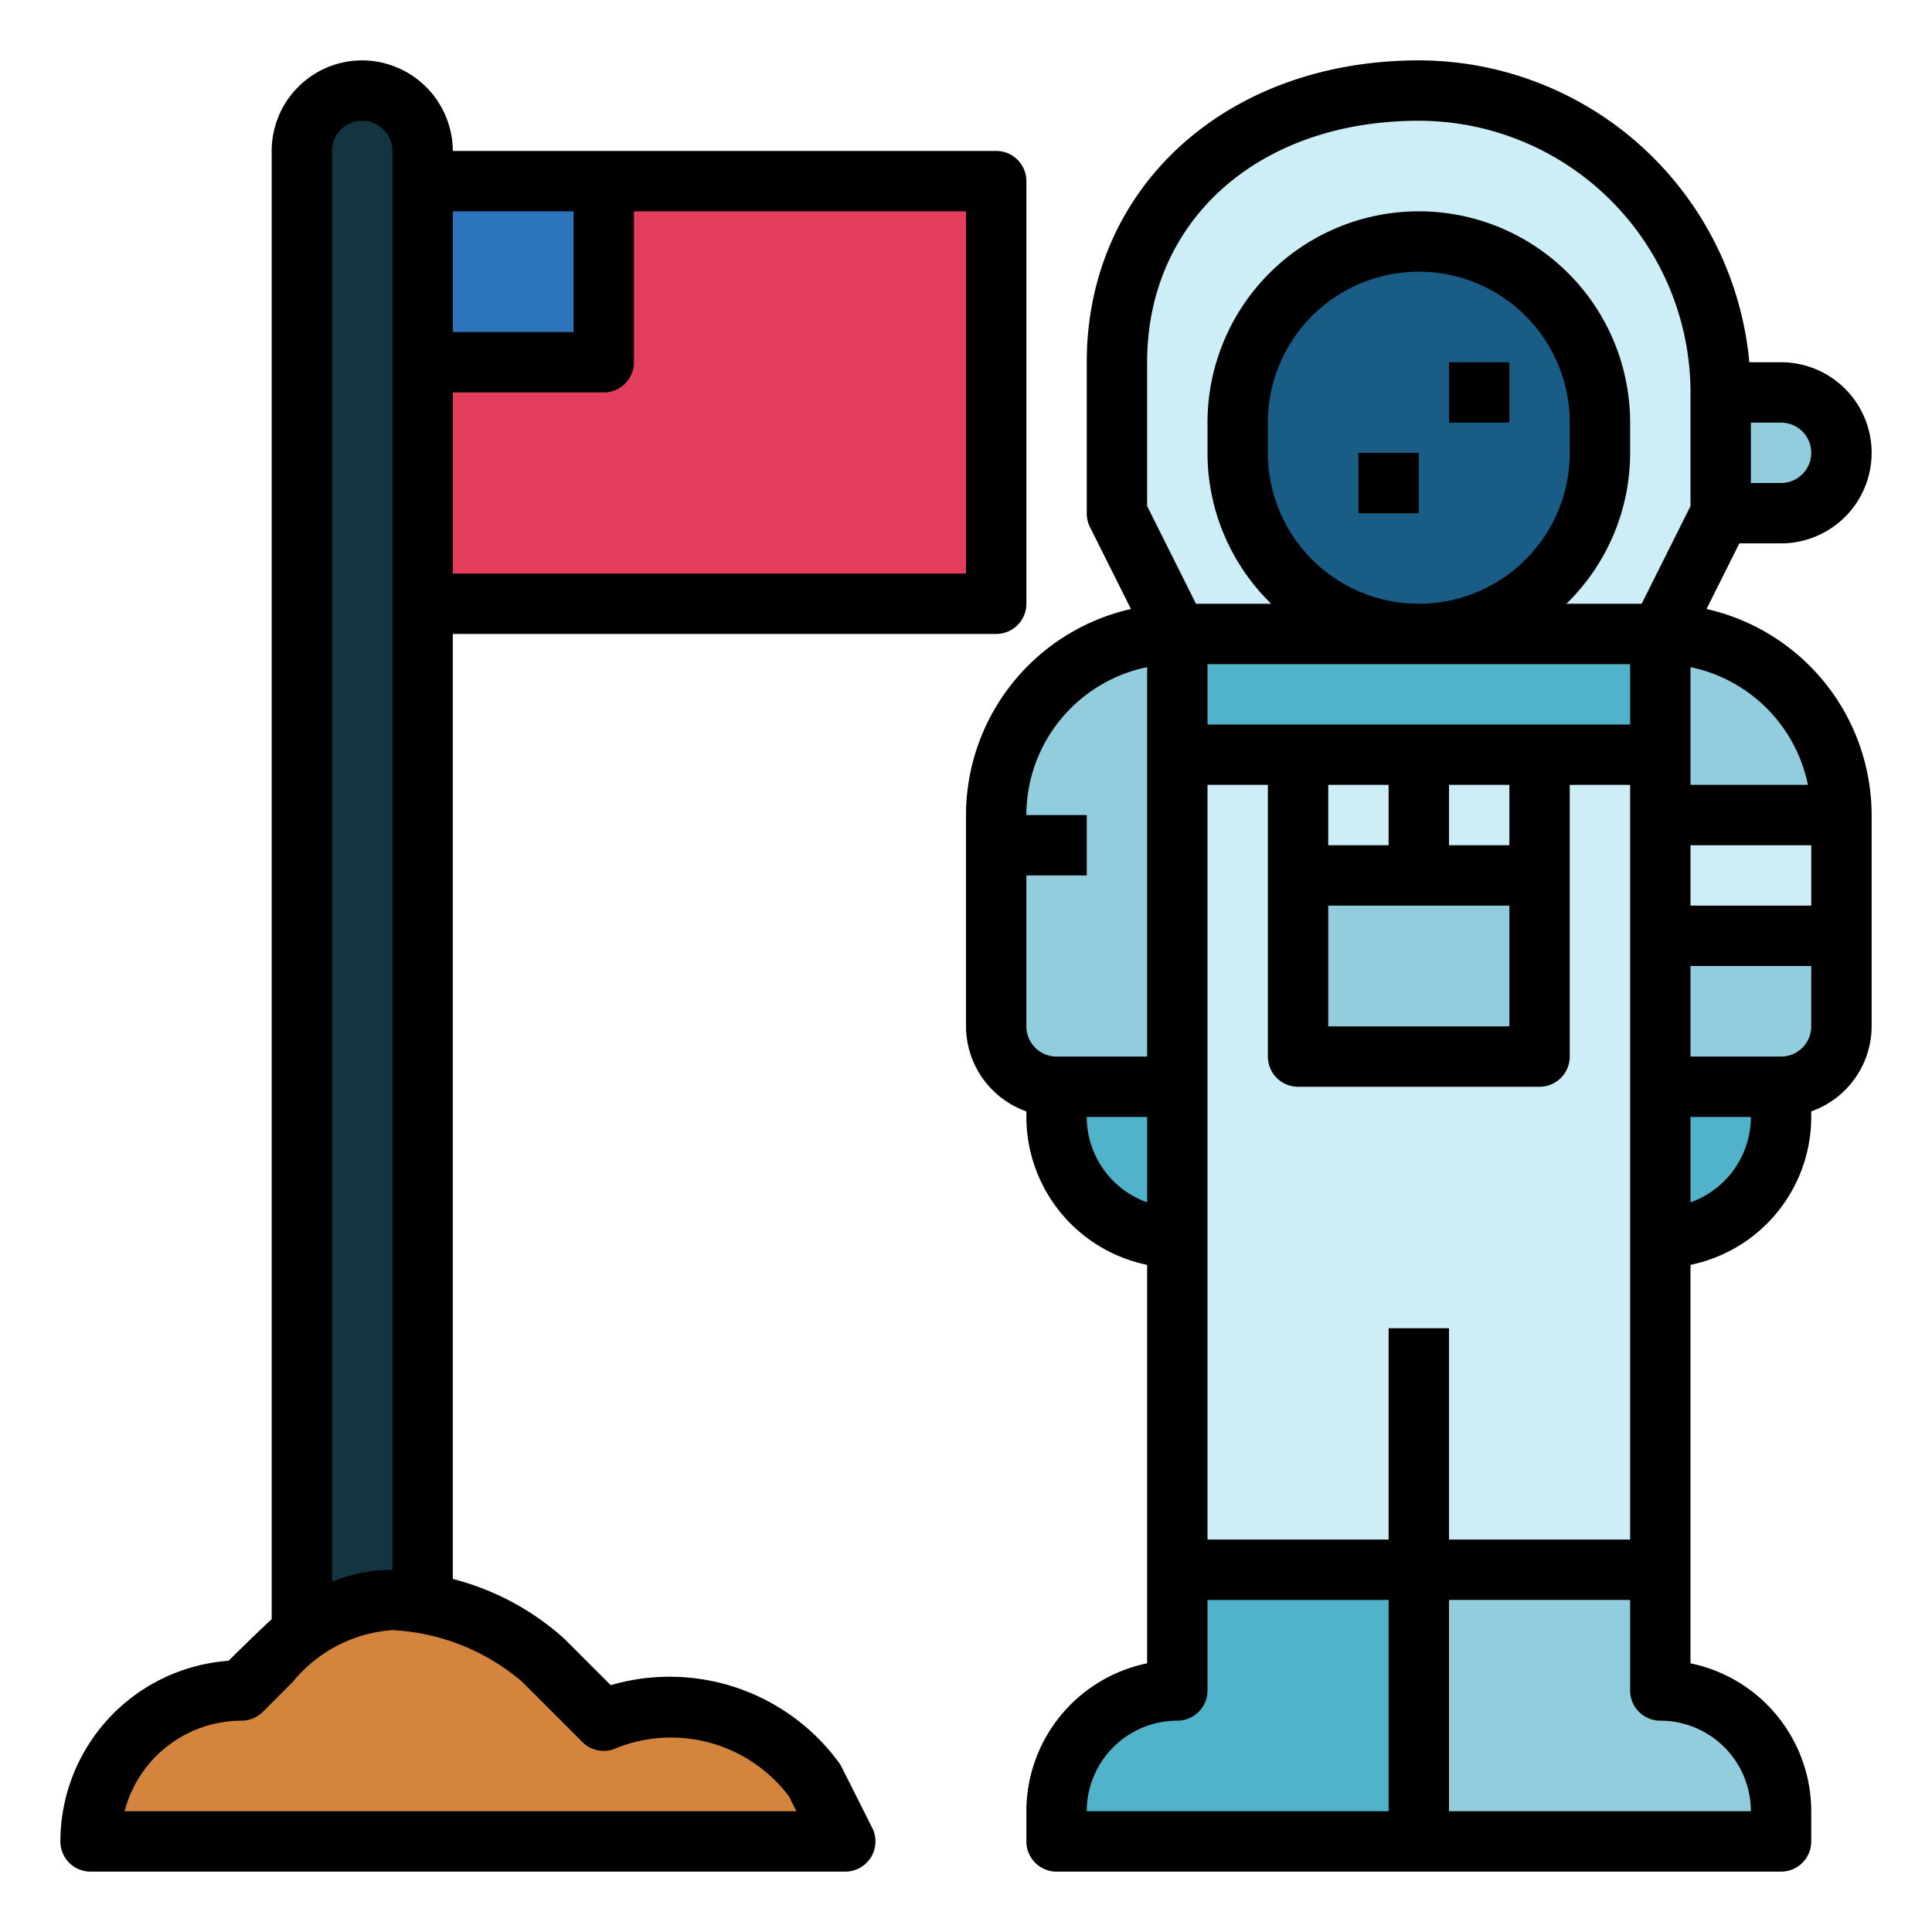<svg height="512" viewBox="0 0 64 64" width="512" xmlns="http://www.w3.org/2000/svg"><g id="Filled_outline" data-name="Filled outline"><path d="m12 3a2 2 0 0 1 2 2v50a0 0 0 0 1 0 0h-4a0 0 0 0 1 0 0v-50a2 2 0 0 1 2-2z" fill="#143441"/><path d="m14 6h19v14h-19z" fill="#e33e5c"/><path d="m14 6h6v6h-6z" fill="#2d75bb"/><path d="m39 25h16v27h-16z" fill="#cdeef6"/><path d="m39 52v4a4 4 0 0 0 -4 4v1h12v-9z" fill="#50b3c9"/><path d="m55 56v-4h-8v9h12v-1a4.012 4.012 0 0 0 -4-4z" fill="#92cdde"/><path d="m39 21h16v4h-16z" fill="#50b3c9"/><path d="m55 21h-16l-2-4v-5c0-5.523 4.477-9 10-9a10 10 0 0 1 10 10v4z" fill="#cdeef6"/><rect fill="#195c85" height="13" rx="6" width="12" x="41" y="8"/><path d="m57 13h2a2 2 0 0 1 2 2 2 2 0 0 1 -2 2h-2a0 0 0 0 1 0 0v-4a0 0 0 0 1 0 0z" fill="#92cdde"/><path d="m43 25h8v10h-8z" fill="#cdeef6"/><path d="m43 25h4v4h-4z" fill="#cdeef6"/><g fill="#92cdde"><path d="m43 29h8v6h-8z"/><path d="m39 36h-4a2 2 0 0 1 -2-2v-7a6 6 0 0 1 6-6z"/><path d="m61 34a2 2 0 0 1 -2 2h-4v-15a6 6 0 0 1 6 6z"/></g><path d="m35 36h4a0 0 0 0 1 0 0v5a0 0 0 0 1 0 0 4 4 0 0 1 -4-4v-1a0 0 0 0 1 0 0z" fill="#50b3c9"/><path d="m55 36h4a0 0 0 0 1 0 0v1a4 4 0 0 1 -4 4 0 0 0 0 1 0 0v-5a0 0 0 0 1 0 0z" fill="#50b3c9"/><path d="m55 27h6v4h-6z" fill="#cdeef6"/><path d="m3 61a5 5 0 0 1 5-5l1-1a5.683 5.683 0 0 1 4-2 8.119 8.119 0 0 1 5 2l2 2a5.858 5.858 0 0 1 7 2l1 2z" fill="#d3843d"/><path d="m59 18a3 3 0 0 0 0-6h-1.051a11.01 11.01 0 0 0 -10.949-10c-6.374 0-11 4.206-11 10v5a1 1 0 0 0 .1.447l1.364 2.727a7.009 7.009 0 0 0 -5.464 6.826v7a3 3 0 0 0 2 2.816v.184a5.009 5.009 0 0 0 4 4.9v13.2a5.008 5.008 0 0 0 -4 4.9v1a1 1 0 0 0 1 1h24a1 1 0 0 0 1-1v-1a5.008 5.008 0 0 0 -4-4.9v-13.2a5.009 5.009 0 0 0 4-4.9v-.184a3 3 0 0 0 2-2.816v-7a7.009 7.009 0 0 0 -5.469-6.826l1.087-2.174zm-1-4h1a1 1 0 0 1 0 2h-1zm-23 21a1 1 0 0 1 -1-1v-5h2v-2h-2a5.008 5.008 0 0 1 4-4.9v12.9zm1 2h2v2.829a3.006 3.006 0 0 1 -2-2.829zm10 23h-10a3 3 0 0 1 3-3 1 1 0 0 0 1-1v-3h6zm0-16v7h-6v-25h2v9a1 1 0 0 0 1 1h8a1 1 0 0 0 1-1v-9h2v25h-6v-7zm8-22v2h-14v-2zm-12-7v-1a5 5 0 0 1 10 0v1a5 5 0 0 1 -10 0zm8 15v4h-6v-4zm-6-2v-2h2v2zm4 0v-2h2v2zm10 32h-10v-7h6v3a1 1 0 0 0 1 1 3 3 0 0 1 3 3zm-3.618-40h-2.493a6.973 6.973 0 0 0 2.111-5v-1a7 7 0 0 0 -14 0v1a6.973 6.973 0 0 0 2.111 5h-2.493l-1.618-3.236v-4.764c0-4.71 3.7-8 9-8a9.01 9.01 0 0 1 9 9v3.764zm1.618 19.829v-2.829h2a3.006 3.006 0 0 1 -2 2.829zm4-5.829a1 1 0 0 1 -1 1h-3v-3h4zm0-4h-4v-2h4zm-.11-4h-3.89v-3.9a5.006 5.006 0 0 1 3.89 3.9z"/><path d="m48 12h2v2h-2z"/><path d="m45 15h2v2h-2z"/><path d="m27.832 58.445a6.952 6.952 0 0 0 -7.6-2.622l-1.53-1.53a8.755 8.755 0 0 0 -3.702-1.988v-31.305h18a1 1 0 0 0 1-1v-14a1 1 0 0 0 -1-1h-18a3.015 3.015 0 0 0 -3-3 3 3 0 0 0 -3 3v48.641c-.26.221-1.43 1.375-1.43 1.375a6.007 6.007 0 0 0 -5.57 5.984 1 1 0 0 0 1 1h25a1 1 0 0 0 .895-1.447s-1.04-2.074-1.063-2.108zm-12.832-51.445h4v4h-4zm0 6h5a1 1 0 0 0 1-1v-5h11v12h-17zm-4-8a1 1 0 0 1 1-1 .977.977 0 0 1 .713.307.959.959 0 0 1 .287.693v47a5.32 5.32 0 0 0 -2 .4zm-6.873 55a4.005 4.005 0 0 1 3.873-3 1 1 0 0 0 .707-.293l1-1a4.665 4.665 0 0 1 3.293-1.707 7.178 7.178 0 0 1 4.293 1.707l2 2a1 1 0 0 0 1.154.188 4.889 4.889 0 0 1 5.688 1.611l.247.494z"/></g></svg>